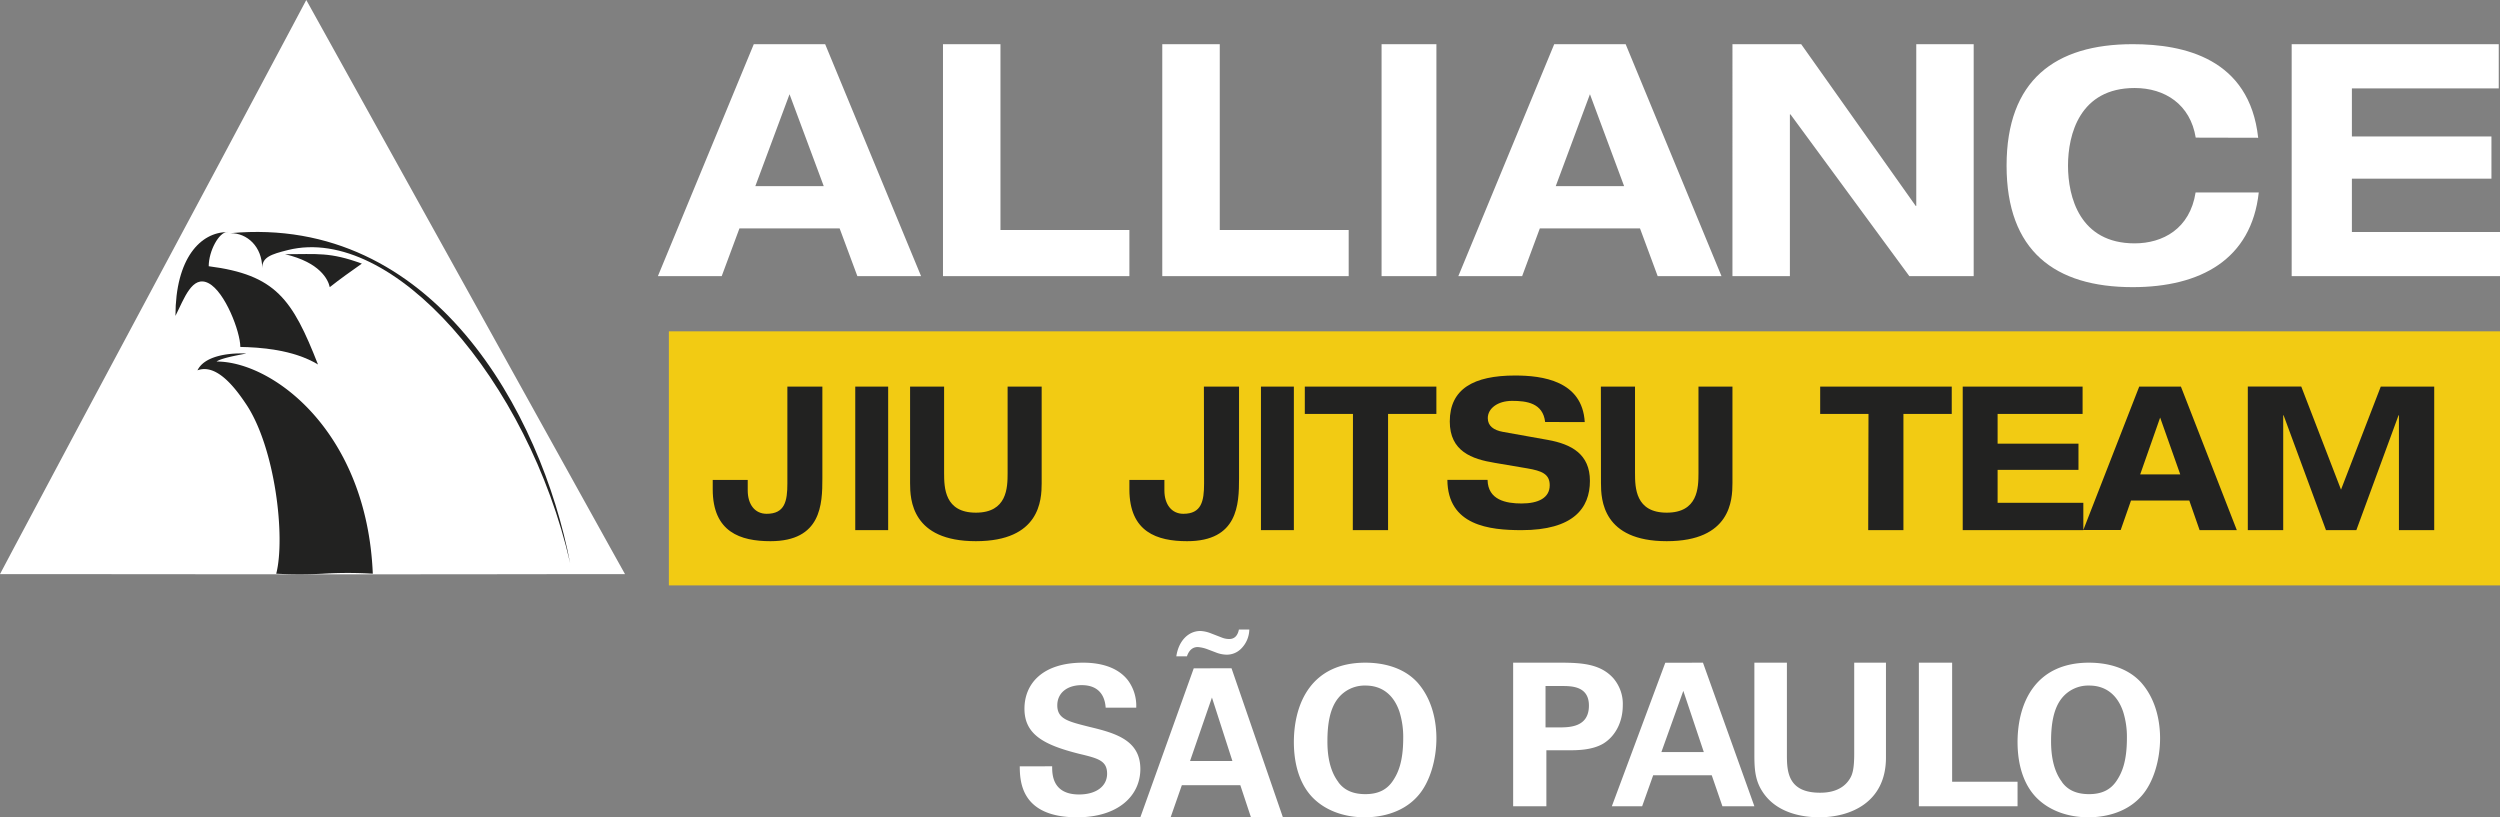 <svg xmlns="http://www.w3.org/2000/svg" width="156" height="51" viewBox="0 0 156 51">
    <rect x="0" y="0" width="156" height="51" fill="#808080" stroke="none"/>
    <g fill="none" fill-rule="evenodd">
        <path fill="#F2CB13" fill-rule="nonzero" d="M41.737 20.676H156v15.851H41.737z"/>
        <path fill="#FFF" fill-rule="nonzero" d="M52.392 14.25h-6.25l-1.107 2.98h-3.982l5.983-14.473h4.454l5.984 14.473h-3.975l-1.107-2.98zm-3.125-8.37l-2.135 5.736h4.27l-2.135-5.737zM58.842 2.757h3.587v11.595h8.045v2.878H58.842zM72.526 2.757h3.587v11.595h8.045v2.878H72.526zM86.21 2.757h3.422V17.23H86.21zM102.335 14.25h-6.249l-1.104 2.98H91l5.983-14.473h4.458l5.98 14.473h-3.982l-1.104-2.98zm-3.123-8.37l-2.134 5.736h4.267l-2.133-5.737zM119.575 2.757h3.583V17.23h-4.016l-7.416-10.093h-.037V17.23h-3.584V2.757h4.289l7.148 10.095h.033zM137.013 8.588c-.336-2.072-1.921-3.096-3.81-3.096-3.428 0-4.159 2.895-4.159 4.846 0 1.95.731 4.848 4.158 4.848 1.753 0 3.45-.907 3.804-3.178h3.941c-.457 4.182-3.635 5.91-7.868 5.91-4.848 0-7.868-2.251-7.868-7.58 0-5.33 3.02-7.581 7.868-7.581 3.198 0 7.29.885 7.832 5.84l-3.898-.009zM143 2.757h12.922v2.757h-9.164v3h8.708v2.635h-8.708v3.326H156v2.755h-13z"/>
        <path fill="#222221" fill-rule="nonzero" d="M49.132 24.122h2.184v5.732c0 1.615-.067 3.916-3.24 3.916-1.87 0-3.602-.564-3.602-3.234v-.59h2.184v.655c0 .882.449 1.46 1.18 1.46 1.137 0 1.294-.787 1.294-1.893v-6.046zM53.368 24.122h2.053v8.96h-2.053zM56.79 24.122h2.122v5.396c0 .921.034 2.472 1.982 2.472s1.981-1.55 1.981-2.472v-5.396H65v6.03c0 1.052-.11 3.618-4.106 3.618-3.997 0-4.105-2.578-4.105-3.618v-6.03zM75.123 24.122h2.193v5.732c0 1.615-.067 3.916-3.24 3.916-1.87 0-3.602-.564-3.602-3.234v-.59h2.184v.655c0 .882.46 1.46 1.18 1.46 1.137 0 1.296-.787 1.296-1.893l-.011-6.046zM78.684 24.122h2.053v8.96h-2.053zM84.425 25.828H81.42v-1.706h8.21v1.706h-3.015v7.253h-2.2zM96.417 26.333c-.138-1.19-1.162-1.319-2.06-1.319-.9 0-1.519.47-1.519 1.078 0 .485.367.753.942.856l2.795.5c1.497.268 2.636.897 2.636 2.56 0 1.702-1.036 3.073-4.269 3.073-2.002 0-4.603-.282-4.626-3.136h2.508c.024 1.254 1.15 1.472 2.118 1.472 1.047 0 1.76-.345 1.76-1.14 0-.705-.506-.897-1.393-1.05l-2.035-.345c-1.429-.234-2.808-.718-2.808-2.581 0-2.038 1.495-2.869 4.074-2.869 1.69 0 4.198.32 4.348 2.906l-2.47-.005zM99.895 24.122h2.13v5.396c0 .921.03 2.472 1.98 2.472 1.948 0 1.98-1.55 1.98-2.472v-5.396h2.12v6.03c0 1.052-.11 3.618-4.1 3.618-3.992 0-4.104-2.578-4.104-3.618l-.006-6.03zM116.594 25.828h-3.015v-1.706h8.21v1.706h-3.015v7.253h-2.198zM122.474 24.122h7.48v1.706h-5.303v1.857h5.046v1.633h-5.046v2.056H130v1.707h-7.526zM136.611 31.232h-3.636l-.643 1.838H130l3.488-8.948h2.6l3.49 8.96h-2.322l-.645-1.85zm-1.818-5.176l-1.245 3.547h2.5l-1.255-3.547zM148.56 24.122h3.335v8.96h-2.202v-7.168h-.024l-2.633 7.167h-1.895l-2.645-7.167h-.024v7.167h-2.209v-8.96h3.336l2.48 6.433z"/>
        <path fill="#FFF" d="M38.084 34.181L19.112 0l-.964 1.815C12.443 12.56 6.58 23.426.862 34.197L0 35.824h1.845c5.637 0 11.53.014 17.477.014 5.948 0 11.949 0 17.798-.014H39l-.916-1.643z"/>
        <path fill="#222221" d="M35.579 35.149c-1.82-9.446-8.578-21.77-21.21-20.598 1.048-.023 1.992.843 1.992 2.177 0-.668.521-.857 1.614-1.127 6.51-1.612 14.988 8.123 17.604 19.548"/>
        <path fill="#222221" d="M17.796 15.863c2.003 0 2.788-.147 4.783.587-.678.479-1.357.957-2.002 1.469-.1-.476-.609-1.541-2.788-2.056M14.198 14.482c-1.68 0-3.25 1.631-3.25 5.23.533-1.046 1.039-2.58 2.07-2.038 1.03.541 1.978 3.035 1.978 3.975 1.17.023 3.275.145 4.846 1.094-1.599-4.077-2.636-5.595-6.818-6.13 0-.949.64-2.14 1.174-2.14"/>
        <path fill="#222221" fill-rule="nonzero" d="M12.316 23.111c1.23-.466 2.43 1.195 3.045 2.114 1.814 2.713 2.46 8.3 1.876 10.574.97.052 1.943.052 2.914 0a26.218 26.218 0 0 1 3.112 0c-.368-8.871-6.241-13.24-9.748-13.24.369-.274 2.03-.505 1.814-.505h-.34c-.797 0-2.252.165-2.673 1.069"/>
        <path fill="#FFF" fill-rule="nonzero" d="M65.655 47.817c0 .436-.026 1.758 1.677 1.758 1.073 0 1.751-.514 1.751-1.297 0-.82-.575-.96-1.751-1.242-2.201-.553-3.406-1.207-3.406-2.813 0-1.526 1.088-2.872 3.66-2.872.96 0 2.105.218 2.79 1.09.368.495.553 1.102.525 1.719h-1.907c-.025-.321-.128-1.407-1.496-1.407-.922 0-1.523.5-1.523 1.257 0 .86.678 1.012 2.01 1.348 1.599.384 3.173.82 3.173 2.627 0 1.67-1.382 3.015-3.943 3.015-3.544 0-3.57-2.283-3.583-3.181l2.023-.002zM76.847 41.7l3.206 9.3H78.06l-.664-2.004h-3.649l-.7 2.004h-1.89l3.332-9.296 2.358-.005zm-3.445-.745c.14-.952.74-1.582 1.505-1.582.219.013.434.06.639.141l.728.282c.138.052.285.078.433.078.371 0 .537-.27.6-.59h.65c-.01.45-.193.877-.51 1.193a1.25 1.25 0 0 1-.92.374 1.896 1.896 0 0 1-.662-.14l-.548-.208a2.2 2.2 0 0 0-.576-.127c-.217 0-.51.09-.677.579h-.662zm3.5 6.532l-1.277-3.962-1.367 3.962h2.643zM85.2 41.351c.987 0 2.344.234 3.26 1.25.986 1.125 1.172 2.566 1.172 3.473 0 1.339-.41 2.769-1.173 3.61C87.434 50.835 85.931 51 85.162 51c-1.22 0-2.439-.382-3.283-1.264-1.013-1.073-1.142-2.603-1.142-3.445.01-2.451 1.125-4.94 4.462-4.94zm-1.682 7.464c.284.382.758.739 1.681.739.81 0 1.36-.28 1.733-.856.308-.466.629-1.166.629-2.64a5.295 5.295 0 0 0-.235-1.647c-.384-1.136-1.172-1.632-2.11-1.632-.66-.02-1.29.267-1.705.776-.528.64-.68 1.633-.68 2.68-.005.872.136 1.854.687 2.57v.01zM94.421 41.351h2.945c1.373 0 2.522.087 3.316.981.399.477.604 1.071.58 1.677 0 1.045-.462 1.925-1.208 2.386-.7.422-1.663.422-2.172.422h-1.388v3.494h-2.073v-8.96zm2.02 4.039h.818c.662 0 1.89 0 1.89-1.362 0-1.22-1.095-1.22-1.69-1.22h-1.018v2.582zM106.265 41.351l3.209 8.96h-1.995l-.667-1.936h-3.653l-.689 1.936h-1.891l3.335-8.955 2.351-.005zm.052 5.576l-1.278-3.817-1.368 3.817h2.646zM111.503 41.351v5.777c0 1.036.08 2.337 2.06 2.337.329 0 1.312-.015 1.838-.828.196-.288.302-.657.302-1.614V41.35h1.981v5.921c0 2.821-2.243 3.728-4.159 3.728-.945 0-2.68-.211-3.572-1.64-.458-.72-.48-1.457-.48-2.337V41.35h2.03zM119.737 41.351h2.076v7.43h4.082v1.53h-6.158zM130.357 41.351c.988 0 2.345.234 3.26 1.25.987 1.125 1.172 2.566 1.172 3.473 0 1.339-.41 2.769-1.172 3.61-1.025 1.15-2.528 1.316-3.297 1.316-1.22 0-2.437-.382-3.283-1.264-1.013-1.073-1.142-2.603-1.142-3.445.01-2.451 1.125-4.94 4.462-4.94zm-1.681 7.464c.284.382.757.739 1.681.739.81 0 1.36-.28 1.733-.856.308-.466.629-1.166.629-2.64a5.226 5.226 0 0 0-.235-1.647c-.384-1.136-1.172-1.632-2.11-1.632a2.115 2.115 0 0 0-1.707.776c-.526.64-.68 1.633-.68 2.68-.003.872.138 1.854.689 2.57v.01z"/>
    </g>
</svg>
